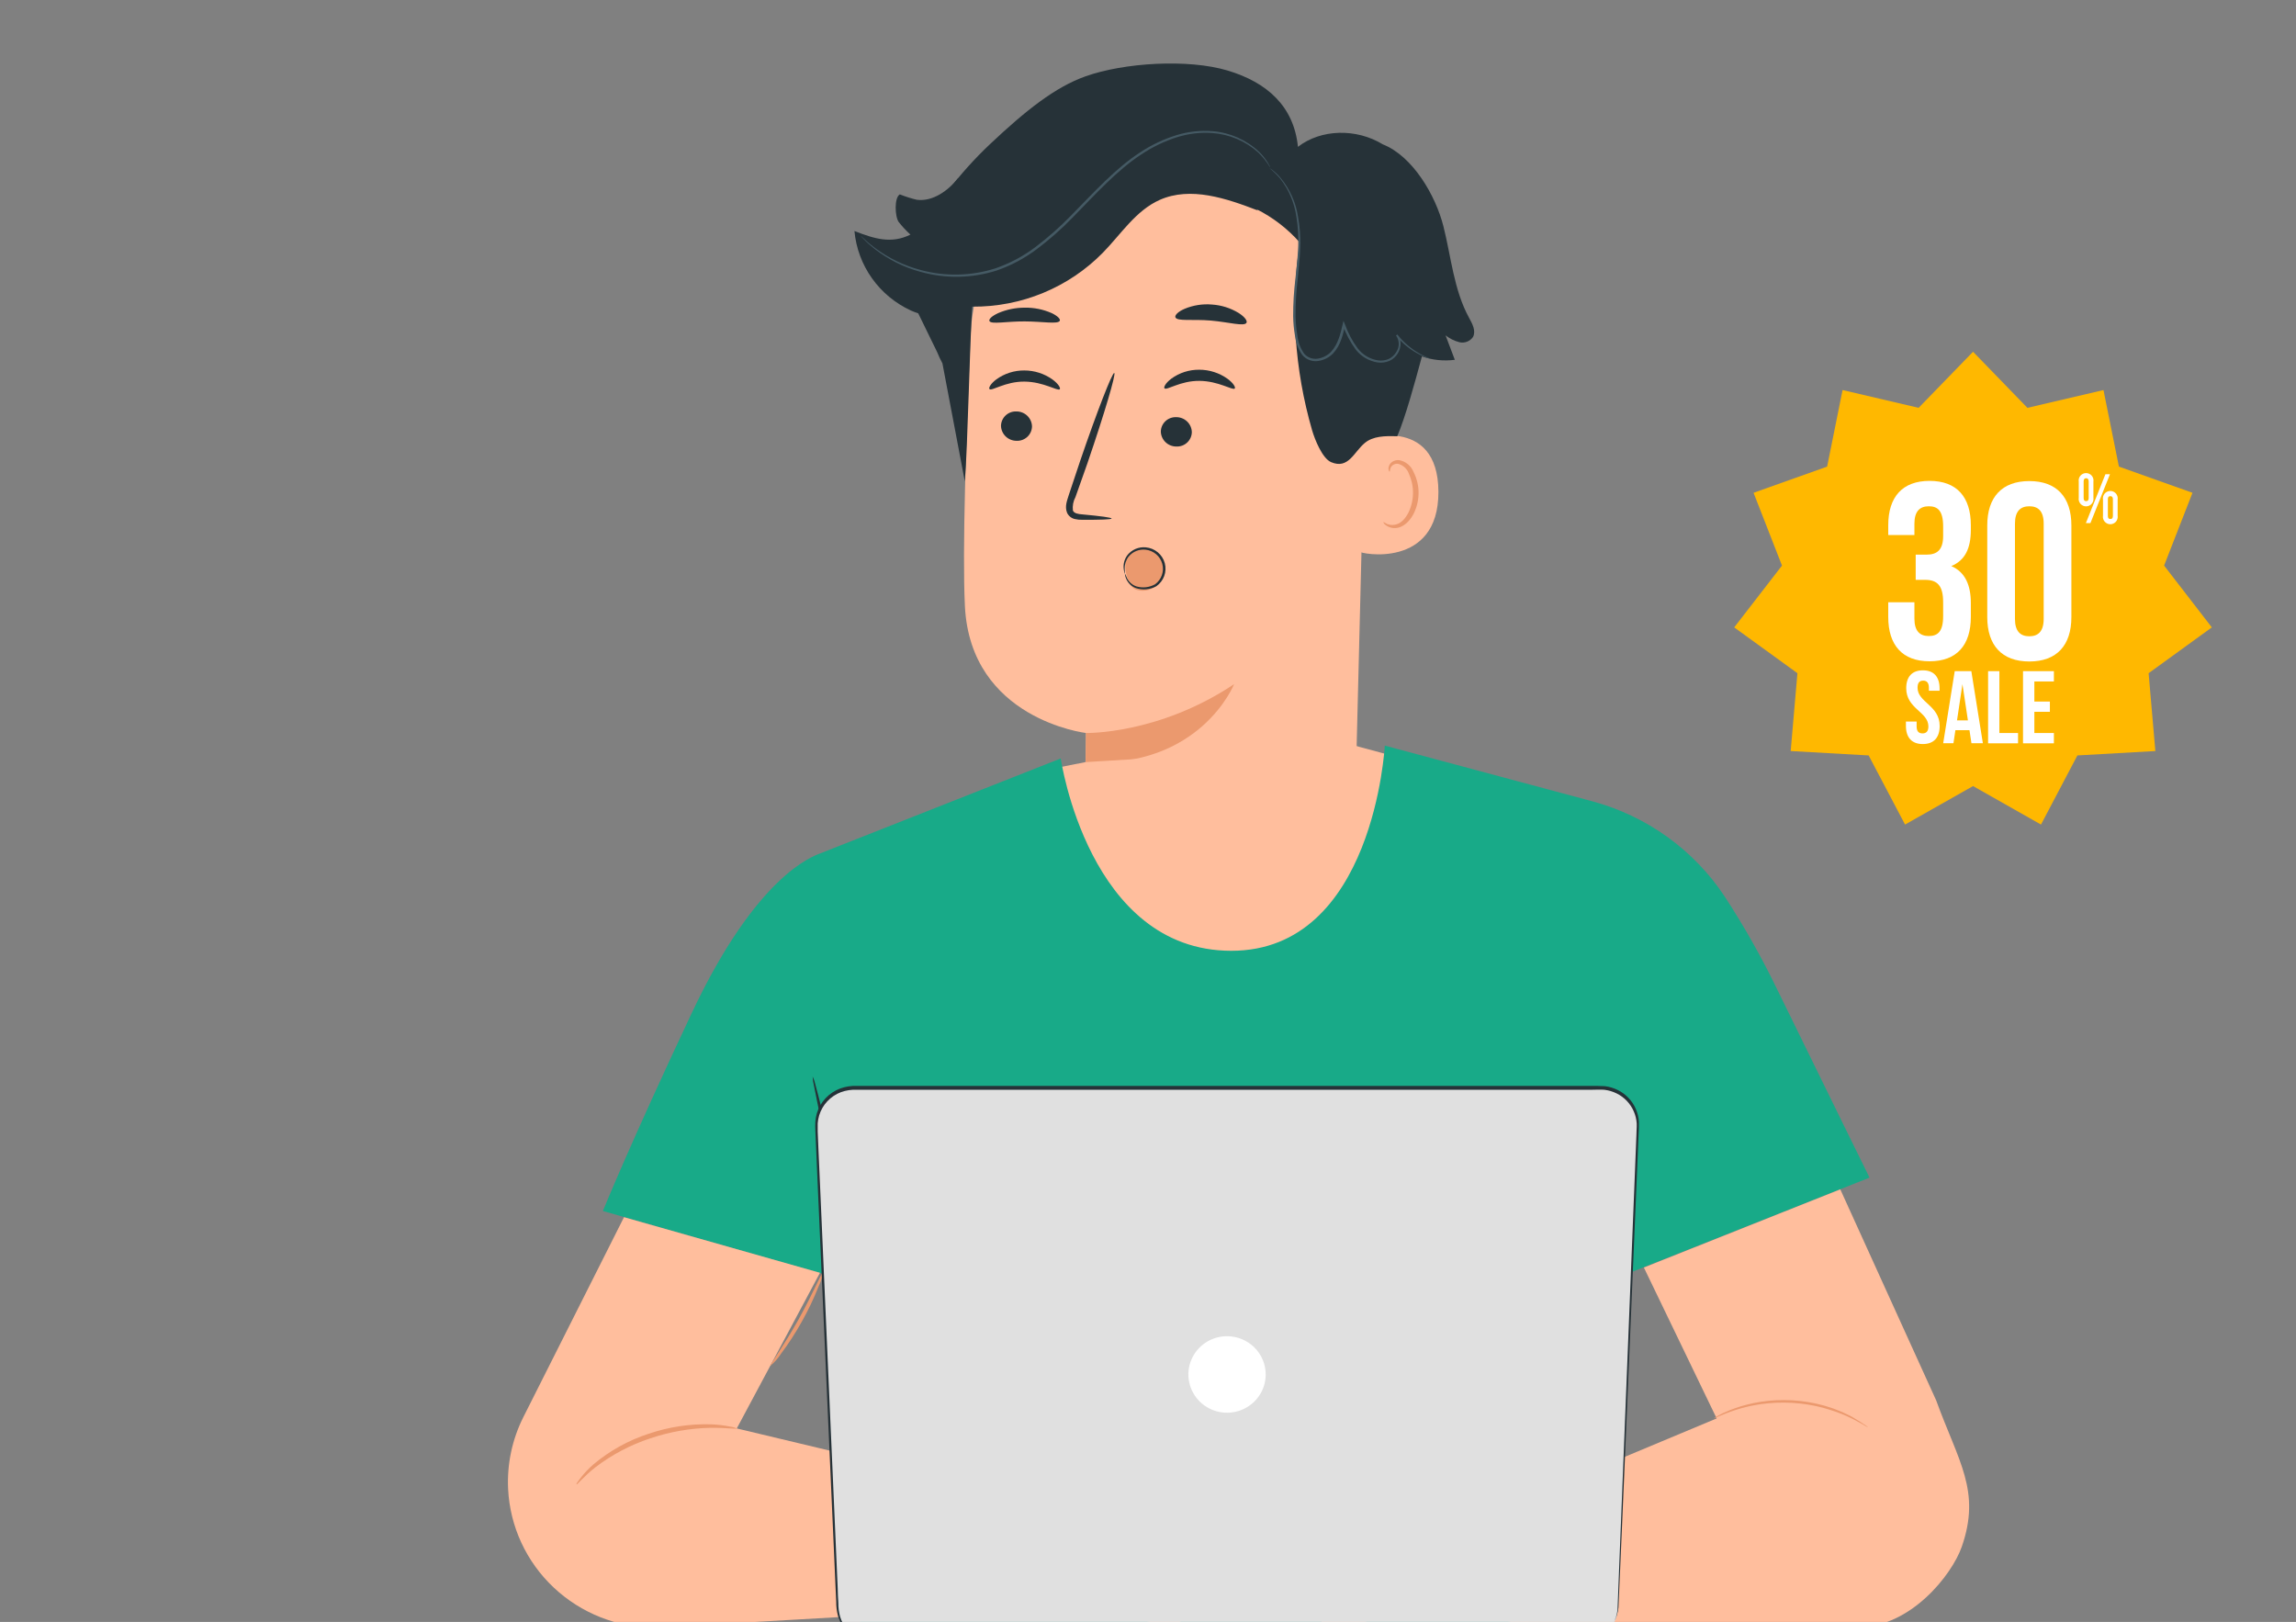 <svg width="470" height="332" viewBox="0 0 470 332" fill="none" xmlns="http://www.w3.org/2000/svg">
<rect x="0" y="0" width="470" height="332" fill="#808080" stroke="none"/>
<g clip-path="url(#clip0)">
<path d="M279.703 72.739L277.409 164.859C277.025 180.529 273.214 203.459 248.208 201.719C226.628 198.599 221.635 178.089 222.019 163.469C222.201 156.539 222.333 150.759 222.302 150.039C222.302 150.039 198.651 147.259 197.519 124.039C196.973 112.799 197.741 89.569 198.691 68.549C199.19 57.665 203.811 47.366 211.636 39.7C219.461 32.035 229.916 27.564 240.92 27.178L243.185 27.099C267.685 27.608 280.926 48.508 279.703 72.739Z" fill="#FFBE9D"/>
<path d="M222.302 150.039C222.302 150.039 237.15 150.379 252.625 140.039C252.625 140.039 245.772 157.299 222.231 156.039L222.302 150.039Z" fill="#EB996E"/>
<path d="M238.373 79.489C238.818 79.978 241.608 77.918 245.539 77.959C249.471 77.999 252.322 79.959 252.756 79.528C252.968 79.308 252.514 78.439 251.27 77.528C249.587 76.327 247.565 75.679 245.489 75.678C243.44 75.659 241.439 76.298 239.788 77.499C238.585 78.398 238.171 79.269 238.373 79.489Z" fill="#263238"/>
<path d="M237.625 88.338C237.646 89.157 237.99 89.936 238.583 90.507C239.176 91.079 239.971 91.399 240.799 91.398C241.204 91.417 241.61 91.355 241.991 91.216C242.372 91.077 242.721 90.863 243.017 90.588C243.313 90.313 243.55 89.982 243.714 89.614C243.878 89.247 243.966 88.85 243.973 88.448C243.951 87.63 243.608 86.851 243.015 86.28C242.422 85.708 241.627 85.388 240.799 85.388C240.393 85.37 239.988 85.432 239.607 85.571C239.226 85.71 238.877 85.924 238.581 86.199C238.285 86.474 238.048 86.805 237.883 87.173C237.719 87.54 237.631 87.937 237.625 88.338Z" fill="#263238"/>
<path d="M227.548 106.138C227.548 105.938 225.294 105.638 221.645 105.298C220.715 105.238 219.836 105.088 219.623 104.478C219.516 103.537 219.699 102.585 220.149 101.748C220.937 99.508 221.756 97.159 222.625 94.749C226.052 84.749 228.498 76.478 228.094 76.349C227.689 76.219 224.566 84.239 221.14 94.269C220.311 96.735 219.522 99.099 218.774 101.358C218.471 102.408 217.905 103.608 218.431 104.958C218.578 105.275 218.795 105.554 219.066 105.776C219.337 105.998 219.656 106.156 219.997 106.238C220.514 106.36 221.044 106.414 221.574 106.398C225.233 106.408 227.538 106.338 227.548 106.138Z" fill="#263238"/>
<path d="M240.607 64.948C240.951 65.829 244.125 65.288 247.874 65.618C251.624 65.948 254.697 66.879 255.162 66.069C255.374 65.678 254.818 64.868 253.565 64.069C251.919 63.06 250.049 62.467 248.117 62.339C246.192 62.168 244.255 62.47 242.477 63.218C241.123 63.809 240.455 64.528 240.607 64.948Z" fill="#263238"/>
<path d="M202.543 65.719C202.927 66.439 206.02 65.769 209.739 65.788C213.459 65.808 216.511 66.398 216.936 65.678C217.118 65.338 216.531 64.678 215.258 64.079C213.541 63.325 211.678 62.949 209.8 62.978C207.904 62.968 206.027 63.353 204.291 64.109C202.997 64.719 202.371 65.338 202.543 65.719Z" fill="#263238"/>
<path d="M278.399 90.038C278.803 89.849 294.389 84.739 294.449 100.659C294.51 116.579 278.348 113.359 278.277 112.899C278.207 112.439 278.399 90.038 278.399 90.038Z" fill="#FFBE9D"/>
<path d="M283.211 106.849C283.281 106.849 283.494 107.039 283.959 107.259C284.633 107.526 285.386 107.526 286.061 107.259C287.759 106.639 289.174 103.959 289.245 101.089C289.284 99.713 289.012 98.346 288.446 97.089C288.292 96.592 288.018 96.14 287.648 95.771C287.279 95.401 286.824 95.126 286.324 94.969C286.002 94.886 285.66 94.918 285.359 95.059C285.058 95.2 284.817 95.44 284.676 95.739C284.464 96.179 284.565 96.499 284.484 96.529C284.403 96.559 284.13 96.259 284.262 95.609C284.345 95.213 284.567 94.859 284.889 94.609C285.105 94.441 285.354 94.317 285.619 94.245C285.885 94.173 286.162 94.154 286.435 94.189C287.097 94.316 287.714 94.609 288.229 95.04C288.744 95.471 289.139 96.024 289.376 96.649C290.076 98.024 290.423 99.549 290.387 101.089C290.296 104.299 288.649 107.299 286.344 107.979C285.912 108.103 285.458 108.131 285.014 108.06C284.57 107.989 284.147 107.821 283.777 107.569C283.241 107.239 283.15 106.879 283.211 106.849Z" fill="#EB996E"/>
<path d="M300.737 65.079C297.593 59.349 297.068 52.629 295.471 46.309C293.874 39.989 289.184 31.959 283.069 29.549C277.661 26.238 270.404 26.398 265.694 30.058C264.865 21.748 259.367 16.858 251.301 14.438C243.235 12.018 230.075 12.809 222.171 15.639C216.036 17.819 210.042 22.538 202.633 29.529C199.519 32.469 196.652 35.657 194.062 39.059L186.168 60.449L191.818 72.028C192.152 72.819 192.495 73.599 192.92 74.379L197.498 98.508C198.095 91.999 198.509 69.278 199.045 62.769C204.011 62.808 208.934 61.854 213.517 59.964C218.101 58.074 222.251 55.286 225.719 51.769C229.469 47.949 232.481 43.108 237.393 40.919C243.72 38.108 251.038 40.599 257.507 43.089L257.234 42.828C260.592 44.518 263.591 46.83 266.068 49.639C264.116 62.483 264.978 75.592 268.595 88.079C269.141 89.948 270.677 93.829 272.486 94.599C276.044 96.109 277.146 92.508 279.39 90.659C281.047 89.288 283.433 89.198 286.02 89.299C287.688 85.388 289.507 78.758 291.074 72.959C293.231 73.71 295.538 73.947 297.806 73.648C297.172 71.989 296.542 70.322 295.915 68.648C296.749 69.306 297.714 69.783 298.746 70.049C299.266 70.171 299.813 70.133 300.311 69.94C300.81 69.747 301.237 69.408 301.535 68.969C302.172 67.709 301.394 66.278 300.737 65.079Z" fill="#263238"/>
<path d="M259.791 34.339C260.609 35.016 261.37 35.758 262.065 36.559C263.84 38.839 264.982 41.538 265.38 44.389C265.702 46.341 265.828 48.321 265.754 50.298C265.684 52.438 265.421 54.718 265.168 57.118C264.858 59.64 264.706 62.178 264.713 64.719C264.731 66.059 264.856 67.397 265.087 68.719C265.24 70.141 265.758 71.501 266.593 72.668C266.984 73.135 267.49 73.492 268.063 73.706C268.635 73.92 269.254 73.983 269.858 73.888C271.015 73.719 272.081 73.173 272.89 72.338C274.467 70.648 274.912 68.459 275.367 66.519L274.871 66.569C275.516 68.352 276.415 70.036 277.54 71.569C278.635 72.975 280.234 73.913 282.007 74.189C282.835 74.304 283.678 74.19 284.443 73.859C285.155 73.529 285.747 72.991 286.141 72.319C286.508 71.714 286.707 71.024 286.717 70.319C286.712 69.648 286.469 69 286.03 68.489L285.777 68.698C287.109 70.334 288.776 71.67 290.669 72.618C291.168 72.868 291.681 73.089 292.206 73.278C292.386 73.347 292.572 73.401 292.762 73.439C292.602 73.335 292.429 73.254 292.246 73.198C291.903 73.038 291.387 72.819 290.76 72.469C288.933 71.46 287.328 70.1 286.04 68.469L285.777 68.678C286.136 69.184 286.329 69.786 286.329 70.403C286.329 71.021 286.136 71.623 285.777 72.129C285.412 72.722 284.878 73.195 284.241 73.489C283.546 73.78 282.783 73.874 282.038 73.758C280.383 73.488 278.899 72.596 277.894 71.269C276.808 69.781 275.943 68.148 275.326 66.418L275.013 65.659L274.831 66.459C274.386 68.388 273.901 70.459 272.466 72.019C271.739 72.765 270.783 73.254 269.747 73.409C269.237 73.489 268.716 73.439 268.231 73.264C267.746 73.089 267.315 72.794 266.977 72.409C266.203 71.312 265.723 70.039 265.583 68.709C265.359 67.406 265.234 66.089 265.209 64.769C265.193 62.249 265.335 59.731 265.633 57.228C265.876 54.828 266.118 52.538 266.169 50.368C266.228 48.358 266.075 46.347 265.714 44.368C265.274 41.47 264.056 38.742 262.186 36.468C261.516 35.629 260.706 34.908 259.791 34.339Z" fill="#455A64"/>
<path d="M202.552 79.638C202.996 80.129 205.786 78.069 209.718 78.109C213.65 78.148 216.5 80.109 216.935 79.678C217.147 79.459 216.692 78.588 215.449 77.678C213.77 76.477 211.75 75.829 209.678 75.829C207.626 75.813 205.623 76.451 203.967 77.648C202.754 78.549 202.329 79.428 202.552 79.638Z" fill="#263238"/>
<path d="M204.907 87.168C204.931 87.988 205.277 88.766 205.871 89.338C206.466 89.909 207.262 90.229 208.091 90.228C208.496 90.246 208.9 90.183 209.28 90.043C209.66 89.903 210.008 89.689 210.303 89.415C210.598 89.139 210.834 88.809 210.997 88.442C211.161 88.075 211.248 87.679 211.255 87.278C211.234 86.46 210.89 85.681 210.297 85.11C209.704 84.538 208.909 84.218 208.081 84.219C207.675 84.2 207.27 84.262 206.889 84.401C206.508 84.54 206.159 84.754 205.863 85.029C205.567 85.304 205.33 85.635 205.166 86.003C205.001 86.37 204.914 86.767 204.907 87.168Z" fill="#263238"/>
<path d="M196.134 36.459C194.113 39.019 190.939 41.319 187.664 40.889C186.483 40.606 185.324 40.239 184.197 39.788C183.025 40.449 183.186 44.339 183.965 45.438C184.692 46.363 185.497 47.226 186.37 48.019C182.459 49.968 178.982 48.879 174.908 47.288C175.226 50.767 176.462 54.103 178.494 56.96C180.525 59.817 183.279 62.096 186.481 63.569C188.503 64.478 191.03 65.008 192.95 63.849C194.638 62.849 195.366 60.849 195.912 58.919C197.931 52.001 199.078 44.864 199.328 37.669L196.134 36.459Z" fill="#263238"/>
<path d="M230.954 113.948C231.229 113.447 231.635 113.026 232.129 112.731C232.623 112.436 233.187 112.276 233.764 112.268C234.856 112.268 235.786 112.168 236.584 112.918C237.342 113.64 237.857 114.576 238.057 115.598C238.258 116.62 238.136 117.678 237.706 118.628C237.229 119.558 236.419 120.277 235.434 120.647C234.449 121.017 233.36 121.01 232.38 120.628C230.469 119.758 229.711 114.888 231.035 113.268" fill="#EB996E"/>
<path d="M230.287 117.419C230.445 117.713 230.583 118.017 230.702 118.329C230.894 118.728 231.166 119.086 231.501 119.38C231.837 119.674 232.228 119.898 232.653 120.039C233.286 120.221 233.95 120.275 234.604 120.198C235.259 120.12 235.891 119.913 236.463 119.589C237.103 119.115 237.583 118.462 237.843 117.714C238.102 116.967 238.128 116.16 237.918 115.397C237.708 114.635 237.27 113.953 236.663 113.439C236.056 112.926 235.306 112.605 234.512 112.518C233.86 112.446 233.199 112.537 232.592 112.783C231.984 113.03 231.449 113.424 231.035 113.929C230.488 114.64 230.203 115.515 230.227 116.409C230.227 117.049 230.338 117.409 230.287 117.409C230.237 117.409 230.237 117.329 230.176 117.159C230.098 116.915 230.047 116.663 230.025 116.409C229.915 115.448 230.171 114.482 230.742 113.699C231.179 113.118 231.761 112.66 232.431 112.369C233.101 112.078 233.835 111.964 234.563 112.039C235.465 112.123 236.319 112.477 237.01 113.056C237.702 113.634 238.198 114.408 238.433 115.273C238.667 116.138 238.628 117.054 238.321 117.897C238.014 118.74 237.454 119.47 236.716 119.989C236.083 120.339 235.382 120.554 234.66 120.621C233.938 120.688 233.209 120.606 232.521 120.379C232.06 120.207 231.641 119.939 231.292 119.594C230.944 119.249 230.674 118.835 230.5 118.378C230.394 118.143 230.323 117.894 230.287 117.639C230.287 117.509 230.287 117.419 230.287 117.419Z" fill="#263238"/>
<path d="M259.973 34.229C259.313 33.13 258.511 32.121 257.587 31.229C254.984 28.884 251.659 27.475 248.147 27.229C245.74 27.06 243.323 27.341 241.021 28.059C238.38 28.89 235.874 30.096 233.582 31.639C228.68 34.849 224.344 39.639 219.603 44.489C217.305 46.869 214.817 49.062 212.164 51.049C209.682 52.911 206.919 54.376 203.977 55.389C198.927 56.986 193.512 57.073 188.412 55.639C184.986 54.707 181.786 53.101 179.001 50.919L177.728 49.859C177.364 49.549 177.101 49.239 176.869 49.009L176.353 48.469C176.242 48.349 176.181 48.279 176.192 48.269L176.394 48.429L176.939 48.929C177.182 49.149 177.465 49.449 177.829 49.749L179.102 50.749C181.905 52.841 185.09 54.376 188.482 55.269C193.512 56.63 198.834 56.509 203.795 54.919C206.7 53.915 209.429 52.467 211.881 50.629C214.502 48.649 216.966 46.472 219.25 44.119C223.97 39.319 228.346 34.469 233.339 31.229C235.674 29.669 238.228 28.459 240.92 27.639C243.277 26.923 245.75 26.655 248.208 26.849C251.784 27.134 255.153 28.628 257.749 31.079C258.434 31.748 259.035 32.497 259.538 33.309C259.68 33.579 259.801 33.789 259.892 33.959C259.983 34.129 259.983 34.219 259.973 34.229Z" fill="#455A64"/>
<path d="M213.286 157.749L222.201 155.999L277.348 152.629L289.103 155.799L287.556 184.119L260.984 200.889L235.209 200.379L218.997 185.779L215.409 171.289L213.286 157.749Z" fill="#FFBE9D"/>
<path d="M363.706 202.339C360.574 195.879 357.036 189.62 353.114 183.599C346.785 173.991 337.109 167.019 325.925 164.009L283.473 152.619C283.473 152.619 281.27 194.619 252.049 194.619C222.828 194.619 217.137 155.249 217.137 155.249L167.964 174.659C166.276 175.309 154.875 179.209 141.604 207.359C128.969 234.169 123.41 247.879 123.41 247.879L174.008 262.339L177.172 307.409L176.101 333.149L329.826 332.809L328.967 303.389L329.614 258.279L331.534 261.349L382.699 241.049C382.699 241.049 376.108 227.689 363.706 202.339Z" fill="#18AA88"/>
<path d="M330.352 229.578C330.584 229.578 330.443 245.879 330.049 265.979C329.655 286.079 329.19 302.339 328.967 302.339C328.745 302.339 328.876 286.039 329.27 265.939C329.665 245.839 330.17 229.578 330.352 229.578Z" fill="#263238"/>
<path d="M166.347 220.339C166.605 220.87 166.795 221.431 166.913 222.009C167.216 223.099 167.63 224.688 168.115 226.648C169.076 230.588 170.268 236.049 171.38 242.129C172.492 248.209 173.28 253.749 173.766 257.759C174.008 259.759 174.19 261.399 174.281 262.529C174.368 263.111 174.388 263.701 174.342 264.289C174.141 263.733 174.012 263.156 173.958 262.569C173.756 261.279 173.503 259.699 173.2 257.839C172.573 253.839 171.673 248.338 170.572 242.268C169.47 236.198 168.368 230.739 167.539 226.779C167.165 224.929 166.852 223.358 166.589 222.078C166.443 221.509 166.362 220.926 166.347 220.339Z" fill="#263238"/>
<path d="M127.736 249.148L107.137 290.058C104.839 294.627 103.764 299.702 104.014 304.798C104.39 312.446 107.726 319.658 113.329 324.939C118.933 330.221 126.375 333.167 134.114 333.168L193.183 329.778L195.77 303.118L150.822 292.388L167.853 260.528L127.736 249.148Z" fill="#FFBE9D"/>
<path d="M150.822 292.389C150.822 292.579 148.801 292.239 145.516 292.259C141.272 292.341 137.068 293.076 133.053 294.439C129.043 295.765 125.285 297.746 121.935 300.299C119.388 302.299 118.175 303.929 118.033 303.829C117.892 303.729 118.246 303.349 118.781 302.599C119.58 301.563 120.481 300.609 121.47 299.749C124.793 296.957 128.63 294.828 132.77 293.479C136.882 292.073 141.218 291.419 145.566 291.549C146.877 291.596 148.182 291.75 149.468 292.009C149.937 292.06 150.395 292.189 150.822 292.389Z" fill="#EB996E"/>
<path d="M168.57 260.209C168.39 261.295 168.049 262.35 167.56 263.339C166.593 265.784 165.462 268.163 164.174 270.459C162.895 272.762 161.46 274.977 159.878 277.089C159.284 278.013 158.555 278.845 157.715 279.559C157.523 279.419 160.494 275.409 163.466 270.069C166.438 264.729 168.348 260.129 168.57 260.209Z" fill="#EB996E"/>
<path d="M380.596 333.029H311.238V307.129L351.406 290.339L336.507 259.448L376.715 243.448L396.344 286.648C400.902 299.198 405.562 305.158 401.59 316.578C399.528 322.508 390.997 333.029 380.596 333.029Z" fill="#FFBE9D"/>
<path d="M184.207 301.568H195.77C195.77 301.568 221.858 292.238 227.225 293.128C232.056 293.928 249.755 305.558 253.221 307.858C253.605 308.118 253.898 308.488 254.06 308.918C254.399 309.83 254.368 310.835 253.974 311.724C253.58 312.613 252.854 313.317 251.948 313.688L251.584 313.838L251.736 314.358C251.944 315.035 252.036 315.742 252.008 316.448C251.97 316.985 251.758 317.496 251.404 317.905C251.051 318.314 250.574 318.601 250.044 318.723C249.515 318.845 248.959 318.795 248.459 318.582C247.96 318.369 247.542 318.003 247.268 317.538L247.935 318.708C248.205 319.187 248.332 319.731 248.299 320.278L248.238 321.348C248.204 321.929 247.993 322.486 247.632 322.945C247.271 323.404 246.777 323.743 246.217 323.918C245.688 324.088 245.121 324.104 244.584 323.964C244.046 323.824 243.56 323.534 243.185 323.128C240.941 320.688 236.109 315.798 232.814 315.258C229.264 314.829 225.687 314.648 222.11 314.718C221.38 314.723 220.667 314.945 220.065 315.355C219.463 315.765 219 316.345 218.735 317.018C220.685 317.158 234.239 324.148 239.041 326.648C239.784 327.016 240.425 327.557 240.911 328.224C241.397 328.891 241.712 329.665 241.83 330.478C242.002 331.958 241.244 333.478 238.272 332.828C231.905 331.358 220.433 326.138 220.433 326.138C220.433 326.138 214.51 324.468 210.679 327.138C205.281 330.908 202.815 332.288 198.186 330.768C195.357 329.843 192.645 328.601 190.1 327.068L181.003 326.168C181.003 326.168 172.412 304.838 184.207 301.568Z" fill="#FFBE9D"/>
<path d="M218.664 305.929C218.664 306.029 220.514 305.449 223.566 305.249C227.542 304.984 231.524 305.653 235.189 307.202C238.853 308.75 242.095 311.134 244.651 314.159C245.687 315.441 246.655 316.776 247.551 318.159C247.41 317.737 247.216 317.334 246.975 316.959C246.386 315.905 245.709 314.902 244.954 313.959C242.419 310.826 239.138 308.364 235.406 306.794C231.673 305.223 227.605 304.592 223.566 304.959C222.351 305.057 221.147 305.262 219.968 305.569C219.52 305.637 219.083 305.758 218.664 305.929Z" fill="#EB996E"/>
<path d="M221.423 299.659C223.082 299.164 224.796 298.869 226.527 298.779C230.713 298.76 234.819 299.911 238.373 302.099C241.903 304.336 245.118 307.026 247.935 310.099L250.563 312.849C250.866 313.213 251.205 313.548 251.573 313.849C251.317 313.46 251.03 313.092 250.714 312.749C250.138 312.059 249.289 311.069 248.207 309.879C245.43 306.709 242.207 303.95 238.636 301.689C235.005 299.445 230.785 298.315 226.507 298.439C225.218 298.499 223.943 298.731 222.716 299.129C222.372 299.231 222.034 299.354 221.706 299.499C221.524 299.579 221.412 299.639 221.423 299.659Z" fill="#EB996E"/>
<path d="M328.179 302.338H316.605C316.605 302.338 290.518 293.008 285.151 293.898C280.319 294.698 262.621 306.328 259.154 308.628C258.771 308.888 258.478 309.258 258.315 309.688C257.98 310.6 258.012 311.604 258.405 312.492C258.799 313.381 259.523 314.085 260.428 314.458L260.792 314.608L260.64 315.128C260.43 315.805 260.338 316.512 260.367 317.218C260.406 317.755 260.618 318.266 260.971 318.675C261.325 319.084 261.801 319.371 262.331 319.493C262.861 319.615 263.417 319.565 263.916 319.352C264.416 319.139 264.833 318.773 265.108 318.308L264.44 319.478C264.177 319.959 264.051 320.502 264.077 321.048L264.137 322.108C264.167 322.69 264.377 323.249 264.739 323.709C265.1 324.168 265.596 324.507 266.159 324.678C266.686 324.852 267.253 324.87 267.791 324.732C268.329 324.594 268.816 324.304 269.191 323.898C271.435 321.448 276.266 316.558 279.561 316.018C283.116 315.597 286.696 315.42 290.275 315.488C291.004 315.495 291.715 315.718 292.315 316.128C292.915 316.538 293.377 317.116 293.641 317.788C291.69 317.918 278.136 324.918 273.335 327.418C272.593 327.785 271.951 328.324 271.465 328.989C270.98 329.654 270.664 330.426 270.545 331.238C270.374 332.728 271.132 334.288 274.103 333.598C280.471 332.128 291.943 326.908 291.943 326.908C291.943 326.908 297.866 325.228 301.697 327.908C307.094 331.678 309.56 333.058 314.19 331.538C317.019 330.615 319.732 329.374 322.276 327.838L331.373 326.938C331.373 326.938 339.974 305.638 328.179 302.338Z" fill="#FFBE9D"/>
<path d="M293.712 306.728C293.712 306.828 291.862 306.248 288.81 306.058C284.828 305.787 280.837 306.453 277.165 308.002C273.493 309.551 270.245 311.938 267.685 314.968C265.664 317.278 264.865 318.968 264.784 318.968C264.93 318.551 265.123 318.152 265.36 317.778C265.95 316.725 266.626 315.722 267.382 314.778C269.917 311.646 273.197 309.184 276.93 307.613C280.662 306.043 284.73 305.412 288.769 305.778C289.983 305.88 291.187 306.081 292.368 306.378C292.827 306.447 293.278 306.565 293.712 306.728Z" fill="#EB996E"/>
<path d="M290.933 300.458C289.29 299.968 287.593 299.673 285.879 299.578C281.686 299.565 277.574 300.719 274.013 302.908C270.485 305.149 267.27 307.839 264.451 310.908L261.823 313.668C261.52 314.033 261.181 314.368 260.812 314.668C261.067 314.275 261.354 313.904 261.672 313.558C262.248 312.878 263.097 311.888 264.188 310.698C266.959 307.526 270.18 304.768 273.75 302.508C277.381 300.266 281.601 299.135 285.879 299.258C287.165 299.32 288.436 299.552 289.659 299.948C290.005 300.046 290.343 300.17 290.67 300.318C290.764 300.352 290.853 300.399 290.933 300.458Z" fill="#EB996E"/>
<path d="M382.386 292.138C382.325 292.228 380.819 291.138 378.09 289.888C377.413 289.588 376.665 289.258 375.826 288.978C374.987 288.698 374.108 288.418 373.157 288.148C369.001 287.061 364.667 286.813 360.412 287.418C359.401 287.588 358.512 287.718 357.663 287.948C356.866 288.122 356.08 288.339 355.307 288.598C352.457 289.518 350.83 290.428 350.779 290.338C351.128 290.071 351.508 289.846 351.911 289.668C352.355 289.41 352.818 289.186 353.296 288.998C353.912 288.715 354.543 288.465 355.186 288.248C355.964 287.965 356.757 287.724 357.561 287.528C358.477 287.289 359.405 287.095 360.341 286.948C364.657 286.276 369.068 286.525 373.279 287.678C374.239 287.978 375.159 288.228 375.977 288.578C376.755 288.868 377.514 289.201 378.252 289.578C378.949 289.888 379.525 290.248 380.051 290.578C380.499 290.828 380.931 291.105 381.345 291.408C381.718 291.613 382.067 291.858 382.386 292.138Z" fill="#EB996E"/>
<path d="M323.549 336.338H179.112C177.137 336.338 175.238 335.582 173.813 334.229C172.387 332.876 171.544 331.031 171.461 329.078L167.125 230.728C167.078 229.706 167.242 228.684 167.606 227.726C167.969 226.767 168.525 225.891 169.24 225.151C169.955 224.411 170.814 223.822 171.766 223.419C172.717 223.017 173.741 222.809 174.776 222.808H327.602C328.636 222.809 329.658 223.016 330.609 223.417C331.56 223.819 332.418 224.406 333.134 225.144C333.85 225.881 334.407 226.755 334.773 227.711C335.139 228.667 335.306 229.687 335.264 230.708L331.221 329.058C331.142 331.018 330.299 332.871 328.869 334.229C327.438 335.586 325.531 336.343 323.549 336.338Z" fill="#E0E0E0"/>
<path d="M323.549 336.338C324.017 336.308 324.482 336.255 324.944 336.178C326.295 335.925 327.55 335.309 328.573 334.398C329.405 333.667 330.067 332.764 330.512 331.754C330.957 330.744 331.175 329.65 331.15 328.548C331.251 325.928 331.369 322.912 331.504 319.498C332.05 305.878 332.828 286.178 333.798 261.828C334.041 255.735 334.297 249.365 334.566 242.718C334.698 239.398 334.839 236.008 334.971 232.558C334.971 231.698 335.072 230.808 335.041 229.968C334.989 229.117 334.787 228.281 334.445 227.498C333.759 225.896 332.514 224.59 330.938 223.818C330.146 223.425 329.291 223.171 328.411 223.068C327.542 222.998 326.602 223.068 325.682 223.068H284.928H178.981H175.464C174.326 223.005 173.187 223.175 172.118 223.568C171.065 223.972 170.119 224.607 169.352 225.427C168.585 226.247 168.017 227.229 167.691 228.298C167.535 228.83 167.433 229.376 167.388 229.928C167.388 230.478 167.388 231.038 167.388 231.618C167.438 232.758 167.479 233.898 167.529 235.038L167.833 241.848C168.223 250.902 168.614 259.808 169.005 268.568C169.773 286.088 170.511 302.978 171.219 319.078C171.31 321.078 171.391 323.078 171.481 325.078C171.481 326.078 171.562 327.078 171.613 328.078C171.599 329.044 171.721 330.007 171.977 330.938C172.546 332.767 173.811 334.305 175.504 335.228C176.334 335.679 177.243 335.968 178.183 336.078C179.103 336.178 180.093 336.128 181.053 336.138H203.502H243.791L302.121 336.218L317.98 336.268H322.104H323.509H322.104H317.98H302.121L243.791 336.348H203.502H181.094C180.083 336.348 179.173 336.348 178.163 336.288C176.647 336.105 175.218 335.492 174.047 334.523C172.876 333.555 172.013 332.271 171.562 330.828C171.294 329.851 171.164 328.841 171.178 327.828C171.128 326.828 171.087 325.828 171.037 324.828C170.956 322.828 170.868 320.828 170.774 318.828C170.056 302.728 169.308 285.828 168.53 268.318C168.146 259.558 167.752 250.652 167.347 241.598C167.246 239.338 167.155 237.068 167.054 234.788L166.903 231.368C166.872 230.789 166.872 230.208 166.903 229.628C166.946 229.036 167.051 228.45 167.216 227.878C167.565 226.734 168.173 225.683 168.994 224.806C169.816 223.929 170.829 223.249 171.957 222.818C173.086 222.402 174.29 222.218 175.494 222.278H179.012H284.959H325.712C326.642 222.278 327.542 222.278 328.492 222.328C329.421 222.434 330.325 222.701 331.16 223.118C332.831 223.939 334.148 225.327 334.87 227.028C335.227 227.857 335.439 228.739 335.496 229.638C335.496 230.548 335.496 231.388 335.426 232.258C335.284 235.718 335.143 239.108 335.001 242.428C334.718 249.095 334.448 255.465 334.192 261.538C333.182 285.878 332.323 305.538 331.736 319.198C331.588 322.605 331.457 325.605 331.342 328.198C331.357 329.318 331.126 330.426 330.665 331.449C330.205 332.471 329.525 333.382 328.674 334.118C327.63 335.028 326.354 335.637 324.984 335.878C324.65 335.935 324.313 335.968 323.974 335.978L323.549 336.338Z" fill="#263238"/>
<path d="M259.094 281.339C259.094 282.887 258.63 284.401 257.76 285.689C256.891 286.976 255.655 287.98 254.208 288.573C252.762 289.165 251.171 289.32 249.636 289.018C248.101 288.716 246.69 287.97 245.584 286.875C244.477 285.78 243.723 284.385 243.418 282.866C243.112 281.347 243.269 279.773 243.868 278.342C244.467 276.911 245.481 275.688 246.783 274.828C248.084 273.968 249.615 273.509 251.18 273.509C253.278 273.511 255.289 274.337 256.773 275.805C258.257 277.273 259.091 279.263 259.094 281.339Z" fill="white"/>
<path d="M403.89 72L415.02 83.48L430.59 79.84L433.75 95.51L448.81 100.87L443 115.77L452.77 128.42L439.83 137.8L441.21 153.73L425.25 154.63L417.8 168.78L403.89 160.9L389.97 168.78L382.52 154.63L366.56 153.73L367.94 137.8L355 128.42L364.78 115.77L358.96 100.87L374.02 95.51L377.18 79.84L392.75 83.48L403.89 72Z" fill="#FFB800"/>
<path d="M397.77 107.76C397.77 104.51 396.64 103.63 394.83 103.63C393.02 103.63 391.89 104.63 391.89 107.19V109.51H386.53V107.51C386.53 101.73 389.42 98.43 394.99 98.43C400.56 98.43 403.44 101.73 403.44 107.51V108.44C403.44 112.31 402.21 114.73 399.44 115.87C402.28 117.1 403.44 119.78 403.44 123.45V126.28C403.44 132.06 400.56 135.36 394.99 135.36C389.42 135.36 386.53 132.06 386.53 126.28V123.28H391.89V126.63C391.89 129.21 393.03 130.19 394.83 130.19C396.63 130.19 397.77 129.32 397.77 126.12V123.28C397.77 119.93 396.64 118.69 394.06 118.69H392.15V113.53H394.37C396.48 113.53 397.77 112.61 397.77 109.72V107.76Z" fill="white"/>
<path d="M406.8 107.55C406.8 101.77 409.8 98.47 415.41 98.47C421.02 98.47 424.02 101.77 424.02 107.55V126.32C424.02 132.1 421.02 135.4 415.41 135.4C409.8 135.4 406.8 132.1 406.8 126.32V107.55ZM412.47 126.68C412.47 129.26 413.61 130.24 415.41 130.24C417.21 130.24 418.35 129.24 418.35 126.68V107.19C418.35 104.61 417.22 103.63 415.41 103.63C413.6 103.63 412.47 104.63 412.47 107.19V126.68Z" fill="white"/>
<path d="M425.53 98.6C425.494 98.382 425.506 98.16 425.565 97.948C425.624 97.735 425.729 97.538 425.871 97.37C426.014 97.202 426.192 97.067 426.392 96.975C426.592 96.882 426.809 96.834 427.03 96.834C427.25 96.834 427.468 96.882 427.668 96.975C427.868 97.067 428.046 97.202 428.188 97.37C428.331 97.538 428.435 97.735 428.494 97.948C428.553 98.16 428.565 98.382 428.53 98.6V101.88C428.565 102.097 428.553 102.32 428.494 102.533C428.435 102.745 428.331 102.942 428.188 103.11C428.046 103.278 427.868 103.413 427.668 103.505C427.468 103.598 427.25 103.646 427.03 103.646C426.809 103.646 426.592 103.598 426.392 103.505C426.192 103.413 426.014 103.278 425.871 103.11C425.729 102.942 425.624 102.745 425.565 102.533C425.506 102.32 425.494 102.097 425.53 101.88V98.6ZM426.53 101.96C426.53 102.4 426.71 102.58 427.04 102.58C427.37 102.58 427.56 102.4 427.56 101.96V98.52C427.56 98.08 427.36 97.89 427.04 97.89C426.72 97.89 426.53 98.08 426.53 98.52V101.96ZM430.99 97.07H431.92L427.92 107.07H426.99L430.99 97.07ZM430.49 102.26C430.454 102.042 430.466 101.82 430.525 101.607C430.584 101.395 430.689 101.198 430.831 101.03C430.974 100.862 431.152 100.727 431.352 100.635C431.552 100.542 431.769 100.494 431.99 100.494C432.21 100.494 432.428 100.542 432.628 100.635C432.828 100.727 433.006 100.862 433.148 101.03C433.291 101.198 433.395 101.395 433.454 101.607C433.513 101.82 433.525 102.042 433.49 102.26V105.54C433.525 105.757 433.513 105.98 433.454 106.193C433.395 106.405 433.291 106.602 433.148 106.77C433.006 106.938 432.828 107.073 432.628 107.165C432.428 107.258 432.21 107.306 431.99 107.306C431.769 107.306 431.552 107.258 431.352 107.165C431.152 107.073 430.974 106.938 430.831 106.77C430.689 106.602 430.584 106.405 430.525 106.193C430.466 105.98 430.454 105.757 430.49 105.54V102.26ZM431.49 105.62C431.49 106.06 431.67 106.24 432 106.24C432.33 106.24 432.52 106.06 432.52 105.62V102.18C432.52 101.74 432.32 101.56 432 101.56C431.68 101.56 431.49 101.74 431.49 102.18V105.62Z" fill="white"/>
<path d="M393.63 137.21C395.88 137.21 397.04 138.56 397.04 140.92V141.39H394.85V140.77C394.85 139.77 394.43 139.32 393.69 139.32C392.95 139.32 392.53 139.72 392.53 140.77C392.53 143.77 397.06 144.38 397.06 148.59C397.06 150.95 395.88 152.3 393.61 152.3C391.34 152.3 390.15 150.95 390.15 148.59V147.69H392.34V148.69C392.34 149.74 392.81 150.12 393.54 150.12C394.27 150.12 394.75 149.74 394.75 148.69C394.75 145.69 390.21 145.09 390.21 140.87C390.21 138.56 391.37 137.21 393.63 137.21Z" fill="white"/>
<path d="M405.9 152.13H403.56L403.16 149.46H400.28L399.88 152.13H397.78L400.14 137.38H403.54L405.9 152.13ZM400.61 147.45H402.84L401.72 140.04L400.61 147.45Z" fill="white"/>
<path d="M406.971 137.38H409.281V150.04H413.101V152.15H406.971V137.38Z" fill="white"/>
<path d="M416.44 143.6H419.62V145.7H416.44V150.04H420.44V152.15H414.12V137.38H420.44V139.49H416.44V143.6Z" fill="white"/>
</g>
<defs>
<clipPath id="clip0">
<rect width="470" height="332" fill="white"/>
</clipPath>
</defs>
</svg>
